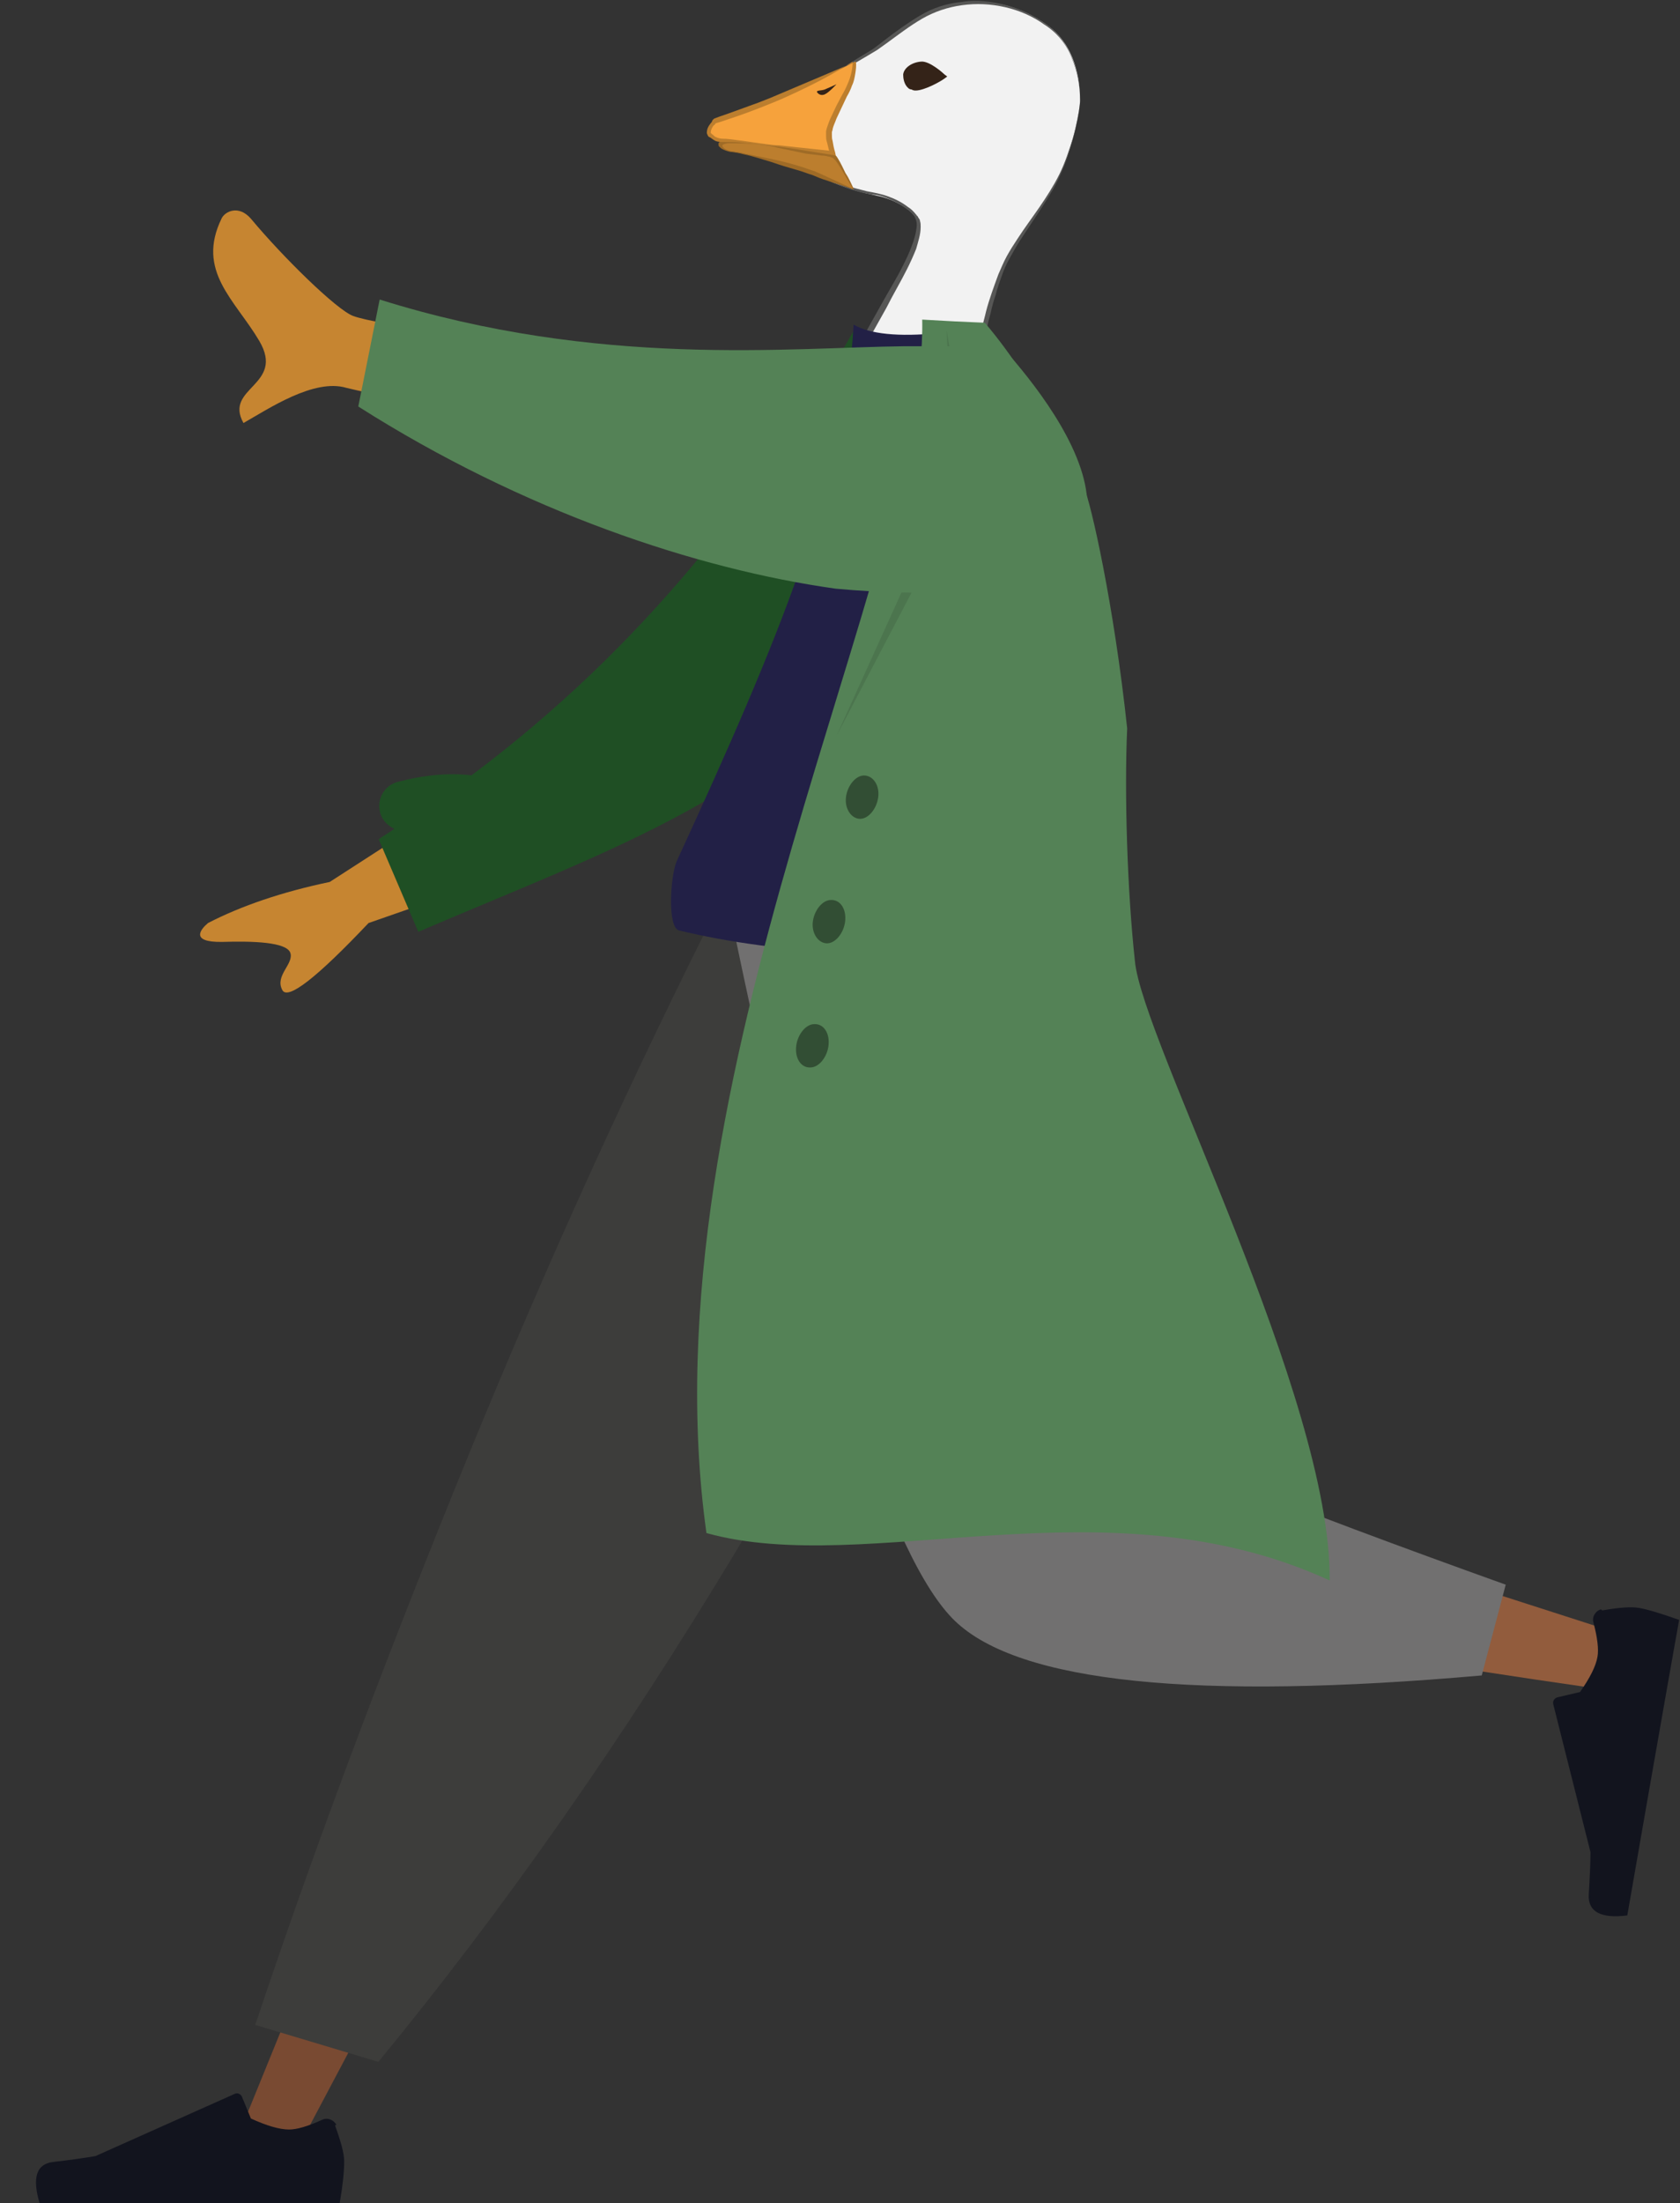 <?xml version="1.0" encoding="utf-8"?>
<!-- Generator: Adobe Illustrator 19.0.0, SVG Export Plug-In . SVG Version: 6.00 Build 0)  -->
<svg version="1.1" id="Capa_1" xmlns="http://www.w3.org/2000/svg" xmlns:xlink="http://www.w3.org/1999/xlink" x="0px" y="0px"
	 viewBox="-167 251.1 259.3 339.8" style="enable-background:new -167 251.1 259.3 339.8;" xml:space="preserve">
<rect x="-167" y="251.1" width="259.3" height="339.8" fill="#333333" stroke="none"/>
<style type="text/css">
	.st0{fill:#F2F2F2;}
	.st1{fill:#575756;}
	.st2{fill:#BC7E2E;}
	.st3{fill:#9F6B26;}
	.st4{fill:#F6A23C;}
	.st5{fill:#342318;}
	.st6{fill:#794A32;}
	.st7{fill:#12141E;}
	.st8{fill:#3D3D3B;}
	.st9{fill:#925C3D;}
	.st10{fill:#717070;}
	.st11{fill:#C68531;}
	.st12{fill:#1F4F24;}
	.st13{fill:#222046;}
	.st14{fill:#548256;}
	.st15{fill:#010202;fill-opacity:0.1;}
	.st16{fill:#010202;fill-opacity:0.4;}
</style>
<g id="XMLID_94_">
	<g id="XMLID_218_">
		<g id="Head_x2F_Front_x2F_No-Hair_4_">
			<g id="Head_5_" transform="translate(54, 31)">
				<g id="XMLID_237_">
					<path id="XMLID_241_" class="st0" d="M-54.3,235.6c0-4.7-1.5-9-4.9-11.5c-5.3-3.9-11.4-4.6-17-2.7c-2.8,1-6.5,3.8-9.5,6.1
						c-1.1,0.9-5.3,3-6.9,4.7c-5.2,5.7-8.2,11.2-5.3,13.3c0.7,0.5,3,1.6,5.6,2.8c2.4,1,4.4,1.5,6.7,2c1.7,0.3,4.8,1.6,6,3.4
						c1.6,2.3-2.7,9.6-2.7,9.6l-5.7,10.1l17.8,6.7c0,0-0.6-6.4,3.6-17.8c1.7-4.6,7.1-10.6,9.3-15.6
						C-55.2,242.2-54.3,236.8-54.3,235.6z"/>
					<path id="XMLID_238_" class="st1" d="M-54.7,238.6c-0.2,1-0.4,2-0.7,2.9c-0.5,1.9-1.1,3.8-2,5.7c-0.8,1.8-1.9,3.5-3,5.2
						s-2.2,3.3-3.3,5c-0.5,0.8-1,1.7-1.5,2.6c-0.5,0.9-0.9,1.8-1.2,2.7c-0.3,0.9-0.7,1.9-0.9,2.8c-0.3,0.9-0.6,1.9-0.8,2.9
						c-0.3,1-0.5,1.9-0.7,2.9s-0.4,1.9-0.6,2.9c-0.1,1-0.3,2-0.4,2.9c-0.1,1-0.1,2-0.1,2.9v0.7l-0.6-0.2c-5.9-2.3-11.7-4.6-17.6-6.9
						l-0.4-0.2l0.2-0.4l3.3-5.9c1.1-2,2.3-3.9,3.3-5.9c0.5-1,1-2,1.4-3.1c0.4-1,0.7-2.1,0.8-3.2c0-0.3,0-0.5-0.1-0.8
						c0-0.1-0.1-0.2-0.1-0.3c0-0.1-0.1-0.1-0.1-0.2v-0.1l-0.1-0.1c-0.3-0.4-0.7-0.8-1.2-1.1c-0.9-0.7-1.9-1.2-2.9-1.6
						c-0.5-0.2-1-0.4-1.6-0.5L-87,250c-1.1-0.2-2.2-0.5-3.3-0.9c-1.1-0.4-2.1-0.8-3.1-1.3s-2.1-0.9-3.1-1.4c-0.5-0.3-1-0.6-1.5-0.9
						c-0.5-0.4-0.8-0.9-1-1.4c-0.3-1.2,0-2.3,0.4-3.4c0.4-1.1,0.9-2.1,1.6-3c0.6-1,1.3-1.9,2-2.8s1.4-1.8,2.2-2.6
						c0.8-0.9,1.7-1.6,2.6-2.2s1.9-1.2,2.9-1.8c0.5-0.3,1-0.6,1.4-0.9l1.3-1c1.8-1.4,3.6-2.7,5.6-3.9c2-1.2,4.2-1.9,6.5-2.1
						c1.1-0.2,2.3-0.2,3.4-0.1c1.1,0.1,2.3,0.3,3.4,0.6c2.2,0.6,4.3,1.6,6.1,2.9c1.9,1.3,3.3,3.2,4.1,5.3c0.9,2.1,1.2,4.4,1.2,6.6
						C-54.3,236.6-54.5,237.6-54.7,238.6z M-55.6,229c-0.8-2.1-2.3-3.9-4.2-5.1c-1.8-1.3-3.9-2.2-6.1-2.7s-4.4-0.6-6.6-0.3
						s-4.3,1-6.2,2.1c-1.9,1.1-3.7,2.5-5.5,3.8l-1.4,1c-0.5,0.3-1,0.6-1.5,0.9c-1,0.6-1.9,1.1-2.9,1.7c-0.9,0.6-1.9,1.2-2.6,2.1
						c-0.8,0.8-1.5,1.7-2.2,2.5c-0.7,0.9-1.4,1.8-2,2.7c-0.6,0.9-1.2,1.9-1.6,2.9s-0.7,2.1-0.4,3.2c0.2,0.5,0.4,1,0.9,1.3
						c0.4,0.3,0.9,0.6,1.4,0.8c1,0.5,2,1,3,1.5s2.1,0.9,3.1,1.3c1.1,0.4,2.1,0.6,3.2,0.9c1.1,0.2,2.2,0.4,3.3,0.8
						c1.1,0.4,2.1,0.9,3,1.6c0.5,0.3,0.9,0.7,1.3,1.2l0.1,0.1c0,0.1,0,0.1,0.1,0.1c0,0.1,0.1,0.1,0.1,0.2c0.2,0.3,0.3,0.4,0.3,0.6
						c0.1,0.3,0.1,0.6,0.1,0.9c0,1.2-0.4,2.3-0.7,3.4c-0.4,1-0.9,2.1-1.4,3.1c-1,2-2.2,4-3.2,6l-3.3,5.9l-0.2-0.5
						c5.9,2.3,11.8,4.5,17.6,6.8l-0.5,0.3c-0.1-1.1,0-2.1,0.1-3.1s0.2-2,0.4-3c0.2-1,0.4-2,0.6-3s0.5-2,0.7-2.9
						c0.5-1.9,1.2-3.8,1.9-5.7c0.4-0.9,0.8-1.9,1.3-2.8c0.5-0.9,1-1.7,1.6-2.6c1.1-1.7,2.3-3.3,3.4-4.9s2.2-3.3,3.1-5.1
						c0.9-1.8,1.5-3.7,2.1-5.6c0.3-1,0.5-1.9,0.7-2.9s0.4-2,0.4-3C-54.3,233.4-54.7,231.1-55.6,229z"/>
				</g>
			</g>
		</g>
		<g id="XMLID_226_">
			<g id="XMLID_232_">
				<path id="XMLID_236_" class="st2" d="M-35.3,280.3c0,0-3-1.1-5.7-2.3c-2.5-1.1-11.4-3.4-13-3.5s-3.2-1.7,0.4-1.7
					c4,0,5.4,0.4,6.3,0.6s4.7,1,4.7,1s3.7,0.4,4.3,0.8C-37.7,275.6-35.3,280.3-35.3,280.3z"/>
				<path id="XMLID_233_" class="st3" d="M-36.6,278.1c-0.4-0.7-0.9-1.5-1.4-2.2l-0.2-0.2c-0.1-0.1-0.1-0.1-0.2-0.2
					c-0.1-0.1-0.3-0.1-0.5-0.2c-0.4-0.1-0.8-0.2-1.2-0.2c-0.8-0.1-1.7-0.2-2.5-0.3l0,0l0,0c-1.4-0.3-2.9-0.6-4.3-0.9
					c-0.7-0.2-1.4-0.3-2.1-0.4c-0.7-0.1-1.4-0.2-2.2-0.2c-0.7-0.1-1.5-0.1-2.2-0.1c-0.4,0-0.7,0-1.1,0c-0.3,0-0.7,0.1-0.9,0.2
					c-0.1,0.1-0.1,0.1-0.1,0.3c0.1,0.1,0.2,0.2,0.3,0.3c0.3,0.2,0.6,0.3,1,0.4c0.7,0.1,1.5,0.2,2.2,0.4c2.9,0.6,5.8,1.1,8.6,2
					c0.7,0.2,1.4,0.5,2.1,0.7c0.7,0.3,1.4,0.6,2,0.9c1.3,0.6,2.6,1.2,3.9,1.8L-36.6,278.1z M-35.2,280.3L-35.2,280.3
					c-1.5-0.5-2.9-0.9-4.3-1.4c-0.7-0.2-1.4-0.5-2.1-0.8c-0.7-0.2-1.4-0.5-2.1-0.7c-1.4-0.4-2.8-0.8-4.2-1.3
					c-1.4-0.4-2.8-0.9-4.3-1.2c-0.7-0.2-1.4-0.3-2.2-0.4c-0.4-0.1-0.7-0.2-1.1-0.4c-0.2-0.1-0.3-0.2-0.5-0.4
					c-0.1-0.1-0.1-0.2-0.1-0.4c0-0.2,0.1-0.3,0.2-0.3c0.4-0.3,0.8-0.3,1.1-0.4c0.4-0.1,0.8-0.1,1.1-0.1c0.7,0,1.5,0,2.2,0
					s1.5,0.1,2.2,0.1c0.7,0.1,1.5,0.2,2.2,0.4c1.4,0.3,2.9,0.6,4.3,0.9l0,0c0.9,0.1,1.7,0.2,2.6,0.4c0.4,0.1,0.9,0.2,1.3,0.3
					c0.2,0.1,0.4,0.1,0.7,0.3c0.1,0.1,0.2,0.2,0.3,0.3l0.2,0.3c0.5,0.8,0.8,1.5,1.2,2.3C-35.9,278.7-35.6,279.5-35.2,280.3
					L-35.2,280.3z"/>
			</g>
			<g id="XMLID_227_">
				<path id="XMLID_231_" class="st4" d="M-35,260.6c0,0,0.2,2.3-1.2,4.9c-1.4,2.5-2.6,5.2-2.7,6.1c-0.1,1.3,0.5,3.2,0.5,3.2
					l-4.8-0.7c0,0-10.1-1.3-12.1-1.3c-0.7,0-1.3-0.2-2.1-0.8c-0.7-0.6,0.5-2.2,0.7-2.2c0.2-0.1,4.7-1.5,10.1-3.7
					C-41,263.7-35,260.6-35,260.6z"/>
				<path id="XMLID_228_" class="st2" d="M-45.1,265.8c-1.7,0.8-3.5,1.5-5.3,2.2c-1.8,0.7-3.6,1.3-5.4,1.9l-0.7,0.2l0,0l0,0l0,0
					l-0.1,0.1c-0.1,0.1-0.1,0.2-0.2,0.2c-0.3,0.3-0.5,0.8-0.5,1.1c0,0.1,0,0.1,0,0.1l0.1,0.1l0.1,0.1c0.2,0.1,0.3,0.3,0.5,0.4
					c0.4,0.2,0.8,0.3,1.2,0.3c1,0,1.9,0.2,2.9,0.3l2.8,0.4c0.9,0.1,1.9,0.3,2.8,0.3l2.8,0.3c1.9,0.2,3.8,0.4,5.6,0.6l-0.4,0.4
					c-0.2-0.6-0.3-1.2-0.5-1.9c-0.1-0.3-0.1-0.6-0.1-1c0-0.2,0-0.3,0-0.5s0.1-0.4,0.1-0.5c0.2-0.6,0.4-1.2,0.7-1.8
					c0.3-0.6,0.5-1.1,0.8-1.7s0.6-1.1,0.9-1.7c0.3-0.5,0.6-1.1,0.8-1.6c0.5-1.1,0.8-2.3,0.8-3.5C-38.3,262.5-41.6,264.2-45.1,265.8z
					 M-34.9,260.6c0.1,0.6,0,1.3-0.1,1.9s-0.2,1.2-0.5,1.8c-0.2,0.6-0.5,1.2-0.8,1.7l-0.8,1.7c-0.3,0.6-0.5,1.1-0.8,1.7
					c-0.2,0.6-0.5,1.1-0.6,1.7c0,0.1-0.1,0.3-0.1,0.4s0,0.3,0,0.4c0,0.3,0,0.6,0.1,0.9c0.1,0.6,0.2,1.2,0.4,1.8l0.1,0.5l-0.5-0.1
					l-5.6-0.9l-2.8-0.4c-0.9-0.1-1.9-0.2-2.8-0.3s-1.9-0.2-2.8-0.3c-0.9-0.1-1.9-0.1-2.8-0.1c-0.5,0-1.1,0-1.5-0.3
					c-0.2-0.1-0.4-0.3-0.6-0.4c-0.1-0.1-0.1,0-0.2-0.1l-0.1-0.1c-0.1-0.2-0.2-0.4-0.2-0.5c0-0.7,0.3-1.1,0.6-1.5
					c0.1-0.1,0.2-0.2,0.2-0.3s0.1-0.1,0.1-0.2c0,0,0,0,0.1-0.1c0,0,0.1,0,0.1-0.1l0,0l0.8-0.3c1.8-0.6,3.6-1.3,5.3-1.9
					c0.9-0.3,1.8-0.7,2.6-1l2.6-1.1c1.7-0.7,3.5-1.5,5.2-2.2L-34.9,260.6L-34.9,260.6z"/>
			</g>
		</g>
		<g id="XMLID_221_">
			<path id="XMLID_225_" class="st5" d="M-21.4,262.9c0,0-2.2-2-3.4-1.9s-2.3,0.8-2.4,1.7c-0.1,0.7,0.3,2.4,2,2
				C-23.5,264.3-21.4,262.9-21.4,262.9z"/>
			<path id="XMLID_222_" class="st5" d="M-26.8,264.7c-0.7-0.6-0.8-1.6-0.8-2.1c0.1-1,1.3-1.9,2.8-2c1.3-0.1,3.4,1.8,3.6,2l0.4,0.3
				l-0.4,0.3c-0.1,0.1-2.1,1.4-3.9,1.8c-0.5,0.1-0.9,0.1-1.2-0.1C-26.5,264.9-26.7,264.8-26.8,264.7z M-24.8,261.4
				c-1.1,0.1-2,0.7-2,1.3c0,0.4,0.1,1.1,0.5,1.4c0.3,0.2,0.6,0.3,1,0.2c1.1-0.3,2.5-1,3.2-1.4C-22.9,262.2-24.1,261.4-24.8,261.4z"
				/>
		</g>
		<path id="XMLID_219_" class="st5" d="M-37.9,264.1c0,0-1.3,0.6-1.8,0.8s-1.3,0.1-1.2,0.4c0.1,0.2,0.6,0.7,1.3,0.3
			C-39,265.3-37.9,264.1-37.9,264.1z"/>
	</g>
	<g id="humaaans_x2F_standing-4_3_">
		<g id="humaaan-9_3_" transform="translate(33, 20)">
			<g id="Bottom_x2F_Standing_x2F_Jogging_3_" transform="translate(0, 203.718)">
				<polygon id="Leg_7_" class="st6" points="-47.6,171 -108.6,273 -154.3,359.2 -164.2,359.2 -87.6,171 				"/>
				<g id="Accessories_x2F_Shoe_x2F_Flat-Sneaker_9_" transform="translate(260.724, 207.536)">
					<path id="shoe_9_" class="st7" d="M-409,147.7c0.9,2.5,1.4,4.3,1.4,5.5c0,1.5-0.2,3.6-0.7,6.5c-1.7,0-17.2,0-46.3,0
						c-1.2-4-0.5-6.1,2.1-6.4s4.7-0.6,6.5-0.9l21.5-9.6c0.4-0.2,0.9,0,1.1,0.4l0,0l1.4,3.4c2.4,1.1,4.4,1.7,5.9,1.7
						c1.2,0,2.9-0.5,5.1-1.5l0,0c0.8-0.4,1.8,0,2.2,0.8C-409.1,147.6-409,147.7-409,147.7z"/>
				</g>
				<path id="Pant_7_" class="st8" d="M-141.6,345.4l-19-5.7c8.3-24.9,18.5-52.3,30.6-82.2s25-58.7,38.9-86.5h53.7
					c-15.5,35.1-31.8,67.1-49.1,95.8S-122.1,321.7-141.6,345.4z"/>
				<path id="Leg_6_" class="st9" d="M-43.6,171c5.8,35.8,16.9,81.6,17.9,83c0.7,0.9,25.9,9.4,75.5,25.3l-2.1,8.7
					c-59.2-8.5-90.3-15.2-93.5-19.9c-4.8-7.1-28.6-62.9-37.9-97.2h40.1V171z"/>
				<path id="Pant_6_" class="st10" d="M32.4,271.8l-3.7,14c-44.2,3.9-71.4,1.1-81.3-8.4s-21.3-45-34.1-106.4h51.2
					c8.1,50.3,12.6,76.5,13.6,78.6C-21.2,251.7-3,259.1,32.4,271.8z"/>
				
					<g id="Accessories_x2F_Shoe_x2F_Flat-Sneaker_8_" transform="translate(25.551, 160.606) rotate(80) translate(-25.551, -160.606) translate(-6.257, 139.748)">
					<path id="shoe_8_" class="st7" d="M149,19.4c0-2.6,0.2-4.5,0.6-5.6c0.5-1.4,1.5-3.3,2.9-5.8c1.6,0.6,16.1,5.9,43.5,15.8
						c-0.2,4.1-1.6,5.9-4.2,5.3c-2.5-0.6-4.7-1.1-6.4-1.4l-23.5,1.7c-0.5,0-0.8-0.3-0.9-0.8l0,0l-0.2-3.6c-1.9-1.9-3.5-3.1-4.9-3.6
						c-1.1-0.4-2.9-0.5-5.3-0.3l0,0c-0.9,0.1-1.7-0.6-1.8-1.5C149,19.5,149,19.4,149,19.4z"/>
				</g>
			</g>
		</g>
	</g>
	<g id="XMLID_96_">
		
			<g id="Body_x2F_Trench-Coat_7_" transform="translate(157.292, 189.724) rotate(10) translate(-157.292, -189.724) translate(23.923, 92.209)">
			<path id="Skin_10_" class="st11" d="M-69.2,330.4l-25.4,14.2c-6.4,9.7-10.2,13.9-11.3,12.5c-1.6-2,1.1-4.3,0.2-5.9
				c-0.9-1.5-5.9-0.8-10.7,0.2c-4.8,0.9-3.6-1.3-2.6-2.5c4.6-3.5,10.4-6.7,17.4-9.5l24.7-22.9L-69.2,330.4z M-54.8,251l3.9,14.6
				c-38.6-0.9-59.1-1.5-61.4-1.7c-5.2-0.6-11.3,5.3-14.7,8.1c-4-4.9,5.4-6.8,0.2-12.9c-4.8-5.6-11.5-8.9-9-17.6
				c0.3-1.1,2.2-2.6,4.5-0.7c5.8,4.9,15.4,11.5,18.1,12C-109.4,253.5-90,252.9-54.8,251z"/>
			<path id="Back-Arm_7_" class="st12" d="M-82.9,319.4c-3.5,0.2-7.2,1.2-11.1,3c-1.9,0.9-2.7,3.2-1.8,5.1c0.5,1.1,1.5,1.8,2.6,2.1
				c-0.7,0.7-1.4,1.3-2.1,2l8.5,13c26.9-17.6,52.5-31.5,62-56.4c3.2-8.3-1.4-34.8-2.2-44.6l-9.5-2.6
				C-46.1,268.3-60.1,295.1-82.9,319.4z"/>
			<path id="Shirt_9_" class="st13" d="M15.5,329.8c-26.2,6.1-47.1,8.6-62.7,7.6c-1.9-0.1-2.8-8.2-2.2-10.5
				c9.5-36.1,15.4-62.3,12.5-86.2c2.7,1,7.1,0.7,13.2-1C-3.9,262.2,7.3,289.5,15.5,329.8z"/>
			<path id="Coat-Front_13_" class="st14" d="M22.9,329.8c-3-10.3-6.1-25.1-7.4-35.1c-5.3-18.4-11.6-33.4-13-35.4
				c-1.9-2.4-9.2-13.9-19.5-22.4l-4.6,0.6l-5,0.6c7.2,36.7-22.2,122.5-0.3,190.1c25.7,2.5,59.5-19.1,96-9.5
				C64.5,390.9,26,341.5,22.9,329.8z"/>
			<polygon id="Shade-Lapel_7_" class="st15" points="-22.6,239.1 -19.8,251.5 -24.1,262.5 -19.6,269 -28.5,303.7 -17.3,268.5 
				-21.7,261.9 -17.9,252.1 			"/>
			<path id="Buttons_7_" class="st16" d="M-25.4,312.7c-0.1-1.8,0.9-3.6,2.2-3.8c1.3-0.2,2.6,1,2.7,2.9c0.1,1.8-0.9,3.6-2.2,3.8
				C-24,315.8-25.3,314.5-25.4,312.7z M-27.1,332.5c-0.1-1.8,0.9-3.6,2.2-3.8c1.4-0.3,2.6,1,2.7,2.9c0.1,1.8-0.9,3.6-2.2,3.8
				C-25.7,335.6-27,334.3-27.1,332.5z M-26.3,351.8c-0.1-1.8,0.9-3.6,2.2-3.8c1.4-0.3,2.6,1,2.7,2.9c0.1,1.8-0.9,3.6-2.2,3.8
				C-25,355-26.2,353.7-26.3,351.8z"/>
		</g>
		<g id="Body_x2F_Pointing-Up_4_">
			<path id="Coat-Front_12_" class="st14" d="M-27.3,304.5c4.3,0,7.6,0,9.7,0c2.5,0,6,0.5,6.5,1.5c8.9,10.3,31.8,41.2-26.9,35.9
				c-21.4-3-48.2-11.9-73.7-28.1l3.3-16.5C-74.6,307.9-45.3,304.7-27.3,304.5L-27.3,304.5z"/>
		</g>
	</g>
</g>
</svg>
